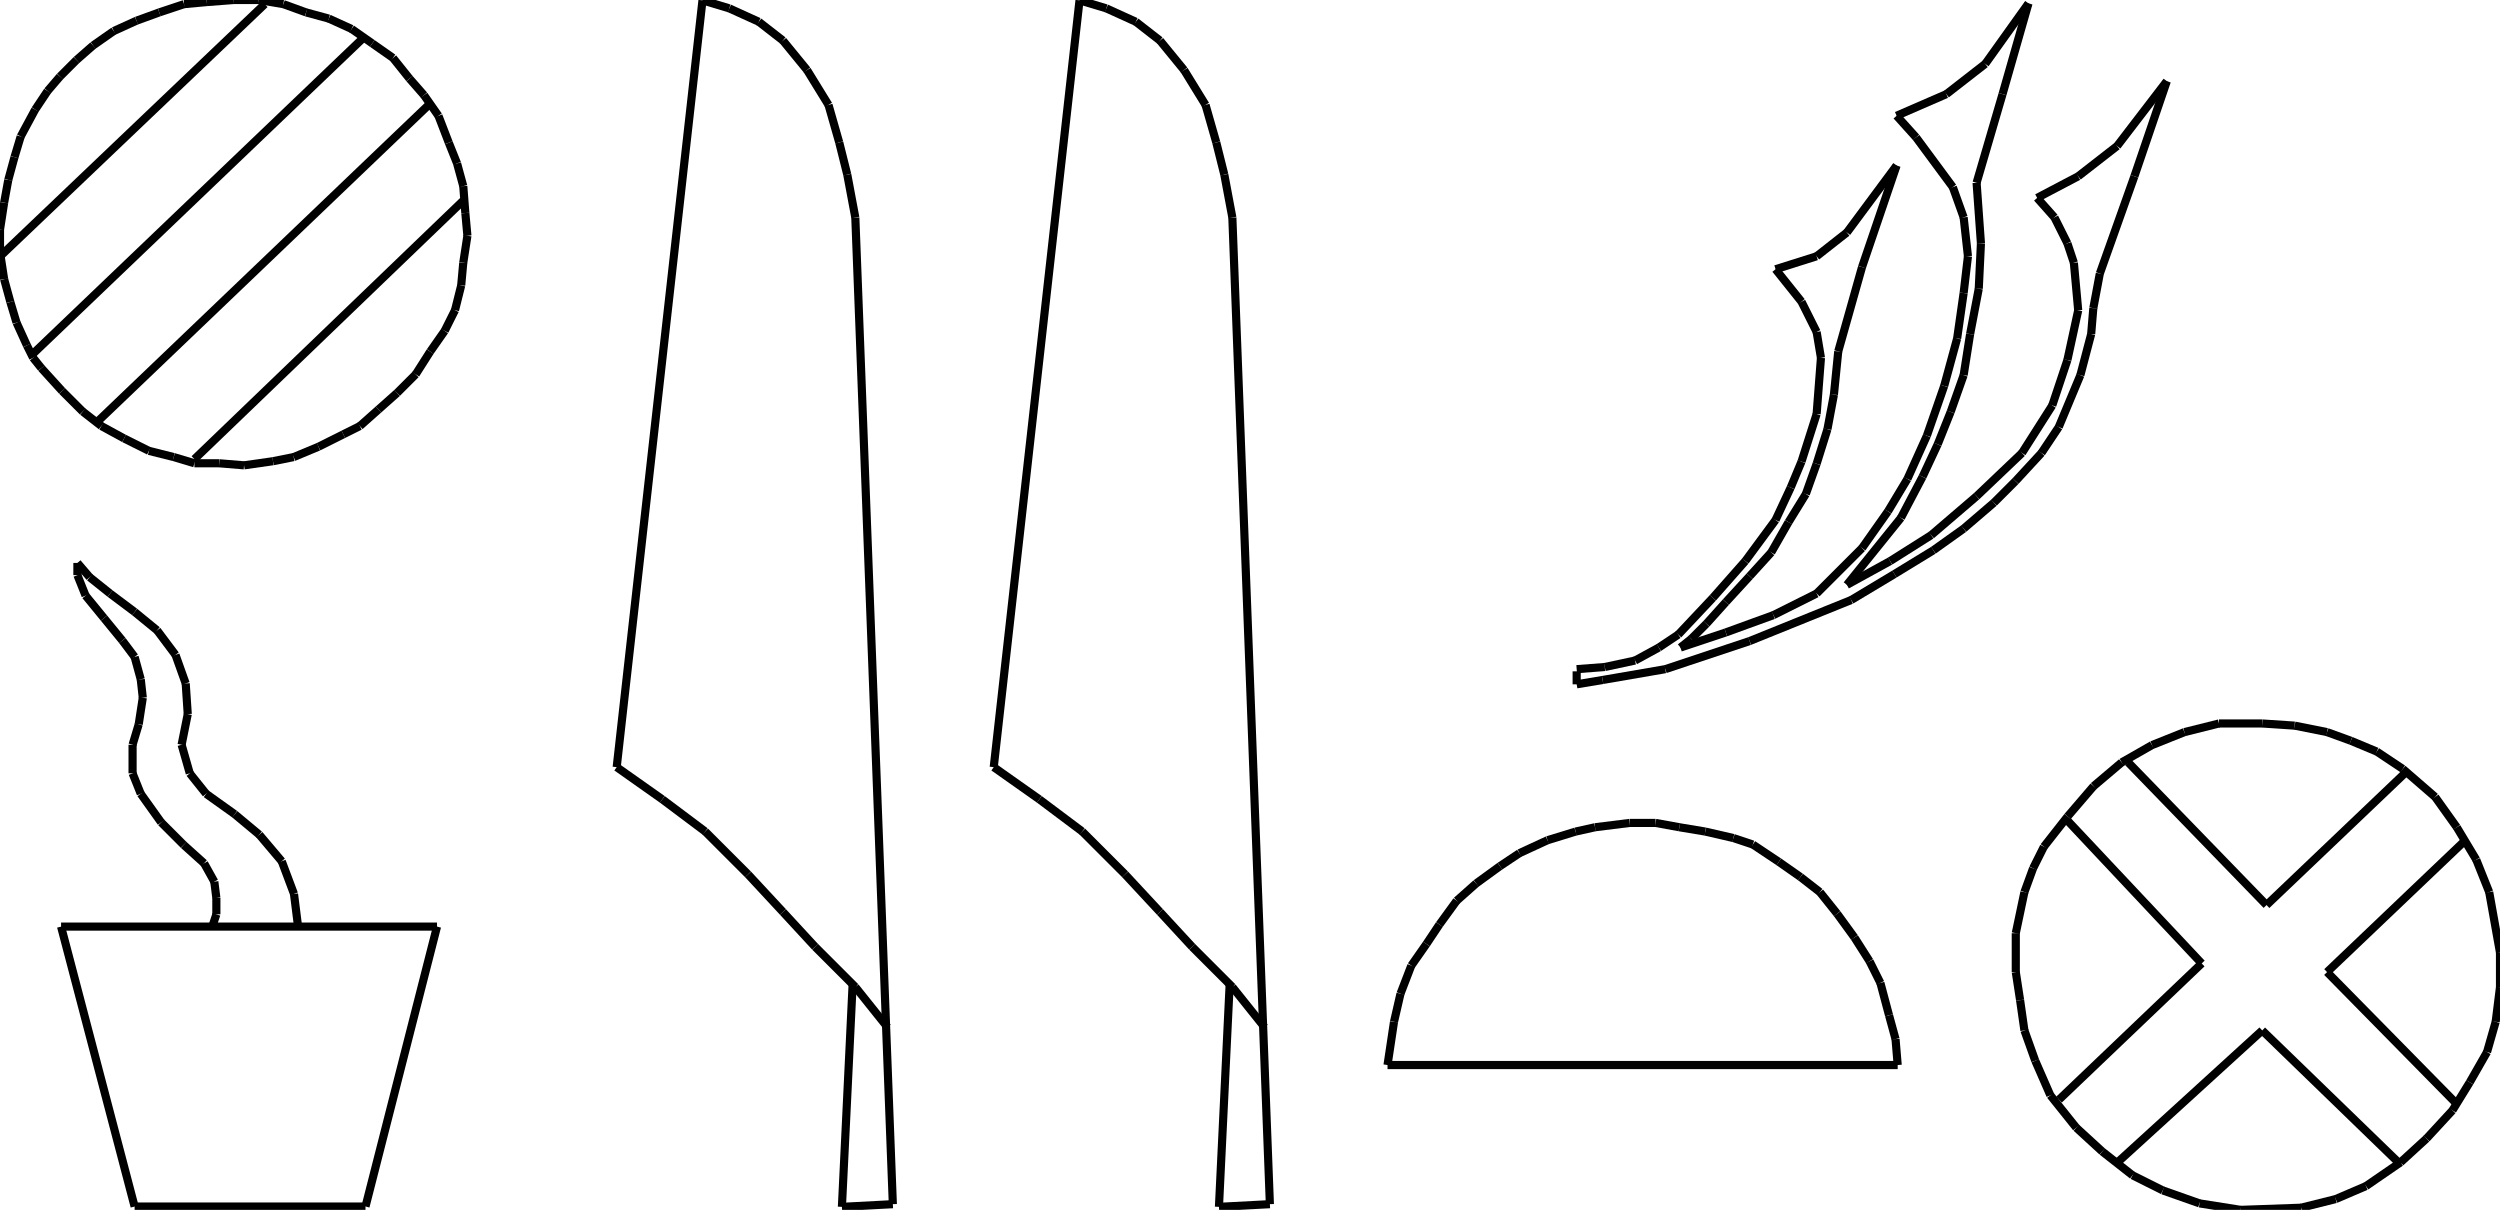 <?xml version="1.0" encoding="iso-8859-1"?>
<!-- Generator: Adobe Illustrator 16.0.1, SVG Export Plug-In . SVG Version: 6.00 Build 0)  -->
<!DOCTYPE svg PUBLIC "-//W3C//DTD SVG 1.1//EN" "http://www.w3.org/Graphics/SVG/1.1/DTD/svg11.dtd">
<svg version="1.1" id="Ebene_1" xmlns="http://www.w3.org/2000/svg" xmlns:xlink="http://www.w3.org/1999/xlink" x="0px" y="0px"
	 width="306.904px" height="148.525px" viewBox="0 0 306.904 148.525" style="enable-background:new 0 0 306.904 148.525;"
	 xml:space="preserve">
<g>
	<line style="fill:none;stroke:#000000;stroke-miterlimit:1;" x1="23.866" y1="56.364" x2="56.872" y2="24.627"/>
	<line style="fill:none;stroke:#000000;stroke-miterlimit:1;" x1="11.933" y1="51.794" x2="52.556" y2="12.948"/>
	<line style="fill:none;stroke:#000000;stroke-miterlimit:1;" x1="4.062" y1="43.416" x2="44.685" y2="4.57"/>
	<line style="fill:none;stroke:#000000;stroke-miterlimit:1;" x1="0" y1="31.482" x2="32.498" y2="0.508"/>
	<line style="fill:none;stroke:#000000;stroke-miterlimit:1;" x1="40.369" y1="2.285" x2="37.576" y2="1.523"/>
	<line style="fill:none;stroke:#000000;stroke-miterlimit:1;" x1="37.576" y1="1.523" x2="34.783" y2="0.508"/>
	<line style="fill:none;stroke:#000000;stroke-miterlimit:1;" x1="34.783" y1="0.508" x2="31.737" y2="0"/>
	<line style="fill:none;stroke:#000000;stroke-miterlimit:1;" x1="31.737" y1="0" x2="28.69" y2="0"/>
	<line style="fill:none;stroke:#000000;stroke-miterlimit:1;" x1="28.69" y1="0" x2="25.389" y2="0.254"/>
	<line style="fill:none;stroke:#000000;stroke-miterlimit:1;" x1="25.389" y1="0.254" x2="22.597" y2="0.508"/>
	<line style="fill:none;stroke:#000000;stroke-miterlimit:1;" x1="22.597" y1="0.508" x2="19.55" y2="1.523"/>
	<line style="fill:none;stroke:#000000;stroke-miterlimit:1;" x1="19.55" y1="1.523" x2="16.757" y2="2.539"/>
	<line style="fill:none;stroke:#000000;stroke-miterlimit:1;" x1="16.757" y1="2.539" x2="13.964" y2="3.809"/>
	<line style="fill:none;stroke:#000000;stroke-miterlimit:1;" x1="13.964" y1="3.809" x2="11.425" y2="5.585"/>
	<line style="fill:none;stroke:#000000;stroke-miterlimit:1;" x1="11.425" y1="5.585" x2="9.394" y2="7.363"/>
	<line style="fill:none;stroke:#000000;stroke-miterlimit:1;" x1="9.394" y1="7.363" x2="7.363" y2="9.394"/>
	<line style="fill:none;stroke:#000000;stroke-miterlimit:1;" x1="7.363" y1="9.394" x2="5.84" y2="11.171"/>
	<line style="fill:none;stroke:#000000;stroke-miterlimit:1;" x1="5.84" y1="11.171" x2="4.316" y2="13.456"/>
	<line style="fill:none;stroke:#000000;stroke-miterlimit:1;" x1="4.316" y1="13.456" x2="2.539" y2="16.757"/>
	<line style="fill:none;stroke:#000000;stroke-miterlimit:1;" x1="2.539" y1="16.757" x2="1.777" y2="19.296"/>
	<line style="fill:none;stroke:#000000;stroke-miterlimit:1;" x1="1.777" y1="19.296" x2="1.016" y2="22.088"/>
	<line style="fill:none;stroke:#000000;stroke-miterlimit:1;" x1="1.016" y1="22.088" x2="0.508" y2="24.881"/>
	<line style="fill:none;stroke:#000000;stroke-miterlimit:1;" x1="0.508" y1="24.881" x2="0" y2="28.182"/>
	<line style="fill:none;stroke:#000000;stroke-miterlimit:1;" x1="0" y1="28.182" x2="0" y2="30.975"/>
	<line style="fill:none;stroke:#000000;stroke-miterlimit:1;" x1="0" y1="30.975" x2="0.508" y2="34.275"/>
	<line style="fill:none;stroke:#000000;stroke-miterlimit:1;" x1="0.508" y1="34.275" x2="1.27" y2="37.068"/>
	<line style="fill:none;stroke:#000000;stroke-miterlimit:1;" x1="1.27" y1="37.068" x2="2.031" y2="39.607"/>
	<line style="fill:none;stroke:#000000;stroke-miterlimit:1;" x1="2.031" y1="39.607" x2="3.301" y2="42.4"/>
	<line style="fill:none;stroke:#000000;stroke-miterlimit:1;" x1="3.301" y1="42.4" x2="4.062" y2="43.923"/>
	<line style="fill:none;stroke:#000000;stroke-miterlimit:1;" x1="4.062" y1="43.923" x2="5.078" y2="45.192"/>
	<line style="fill:none;stroke:#000000;stroke-miterlimit:1;" x1="5.078" y1="45.192" x2="7.617" y2="47.985"/>
	<line style="fill:none;stroke:#000000;stroke-miterlimit:1;" x1="7.617" y1="47.985" x2="10.156" y2="50.524"/>
	<line style="fill:none;stroke:#000000;stroke-miterlimit:1;" x1="10.156" y1="50.524" x2="12.441" y2="52.302"/>
	<line style="fill:none;stroke:#000000;stroke-miterlimit:1;" x1="12.441" y1="52.302" x2="15.234" y2="53.825"/>
	<line style="fill:none;stroke:#000000;stroke-miterlimit:1;" x1="15.234" y1="53.825" x2="18.28" y2="55.348"/>
	<line style="fill:none;stroke:#000000;stroke-miterlimit:1;" x1="18.28" y1="55.348" x2="21.327" y2="56.11"/>
	<line style="fill:none;stroke:#000000;stroke-miterlimit:1;" x1="21.327" y1="56.11" x2="23.866" y2="56.872"/>
	<line style="fill:none;stroke:#000000;stroke-miterlimit:1;" x1="23.866" y1="56.872" x2="26.913" y2="56.872"/>
	<line style="fill:none;stroke:#000000;stroke-miterlimit:1;" x1="26.913" y1="56.872" x2="29.959" y2="57.125"/>
	<line style="fill:none;stroke:#000000;stroke-miterlimit:1;" x1="29.959" y1="57.125" x2="33.514" y2="56.618"/>
	<line style="fill:none;stroke:#000000;stroke-miterlimit:1;" x1="33.514" y1="56.618" x2="36.053" y2="56.11"/>
	<line style="fill:none;stroke:#000000;stroke-miterlimit:1;" x1="36.053" y1="56.11" x2="39.1" y2="54.84"/>
	<line style="fill:none;stroke:#000000;stroke-miterlimit:1;" x1="39.1" y1="54.84" x2="42.146" y2="53.317"/>
	<line style="fill:none;stroke:#000000;stroke-miterlimit:1;" x1="42.146" y1="53.317" x2="44.177" y2="52.302"/>
	<line style="fill:none;stroke:#000000;stroke-miterlimit:1;" x1="44.177" y1="52.302" x2="46.462" y2="50.271"/>
	<line style="fill:none;stroke:#000000;stroke-miterlimit:1;" x1="46.462" y1="50.271" x2="48.747" y2="48.239"/>
	<line style="fill:none;stroke:#000000;stroke-miterlimit:1;" x1="48.747" y1="48.239" x2="51.032" y2="45.954"/>
	<line style="fill:none;stroke:#000000;stroke-miterlimit:1;" x1="51.032" y1="45.954" x2="52.81" y2="43.162"/>
	<line style="fill:none;stroke:#000000;stroke-miterlimit:1;" x1="52.81" y1="43.162" x2="54.587" y2="40.623"/>
	<line style="fill:none;stroke:#000000;stroke-miterlimit:1;" x1="54.587" y1="40.623" x2="55.856" y2="38.083"/>
	<line style="fill:none;stroke:#000000;stroke-miterlimit:1;" x1="55.856" y1="38.083" x2="56.618" y2="35.037"/>
	<line style="fill:none;stroke:#000000;stroke-miterlimit:1;" x1="56.618" y1="35.037" x2="56.872" y2="32.244"/>
	<line style="fill:none;stroke:#000000;stroke-miterlimit:1;" x1="56.872" y1="32.244" x2="57.379" y2="28.943"/>
	<line style="fill:none;stroke:#000000;stroke-miterlimit:1;" x1="57.379" y1="28.943" x2="57.125" y2="26.151"/>
	<line style="fill:none;stroke:#000000;stroke-miterlimit:1;" x1="57.125" y1="26.151" x2="56.872" y2="22.85"/>
	<line style="fill:none;stroke:#000000;stroke-miterlimit:1;" x1="56.872" y1="22.85" x2="56.11" y2="20.058"/>
	<line style="fill:none;stroke:#000000;stroke-miterlimit:1;" x1="56.11" y1="20.058" x2="55.095" y2="17.519"/>
	<line style="fill:none;stroke:#000000;stroke-miterlimit:1;" x1="55.095" y1="17.519" x2="53.825" y2="14.218"/>
	<line style="fill:none;stroke:#000000;stroke-miterlimit:1;" x1="53.825" y1="14.218" x2="52.048" y2="11.679"/>
	<line style="fill:none;stroke:#000000;stroke-miterlimit:1;" x1="52.048" y1="11.679" x2="50.271" y2="9.648"/>
	<line style="fill:none;stroke:#000000;stroke-miterlimit:1;" x1="50.271" y1="9.648" x2="48.239" y2="7.109"/>
	<line style="fill:none;stroke:#000000;stroke-miterlimit:1;" x1="48.239" y1="7.109" x2="45.701" y2="5.332"/>
	<line style="fill:none;stroke:#000000;stroke-miterlimit:1;" x1="45.701" y1="5.332" x2="43.162" y2="3.555"/>
	<line style="fill:none;stroke:#000000;stroke-miterlimit:1;" x1="43.162" y1="3.555" x2="40.369" y2="2.285"/>
	<line style="fill:none;stroke:#000000;stroke-miterlimit:1;" x1="7.497" y1="113.751" x2="16.526" y2="148.114"/>
	<line style="fill:none;stroke:#000000;stroke-miterlimit:1;" x1="16.526" y1="148.114" x2="44.87" y2="148.114"/>
	<line style="fill:none;stroke:#000000;stroke-miterlimit:1;" x1="44.87" y1="148.114" x2="53.649" y2="113.751"/>
	<line style="fill:none;stroke:#000000;stroke-miterlimit:1;" x1="53.649" y1="113.751" x2="7.497" y2="113.751"/>
	<line style="fill:none;stroke:#000000;stroke-miterlimit:1;" x1="36.592" y1="113.751" x2="36.091" y2="109.737"/>
	<line style="fill:none;stroke:#000000;stroke-miterlimit:1;" x1="36.091" y1="109.737" x2="34.586" y2="105.725"/>
	<line style="fill:none;stroke:#000000;stroke-miterlimit:1;" x1="34.586" y1="105.725" x2="31.827" y2="102.464"/>
	<line style="fill:none;stroke:#000000;stroke-miterlimit:1;" x1="31.827" y1="102.464" x2="28.817" y2="99.955"/>
	<line style="fill:none;stroke:#000000;stroke-miterlimit:1;" x1="28.817" y1="99.955" x2="25.305" y2="97.447"/>
	<line style="fill:none;stroke:#000000;stroke-miterlimit:1;" x1="25.305" y1="97.447" x2="23.298" y2="94.938"/>
	<line style="fill:none;stroke:#000000;stroke-miterlimit:1;" x1="23.298" y1="94.938" x2="22.295" y2="91.427"/>
	<line style="fill:none;stroke:#000000;stroke-miterlimit:1;" x1="22.295" y1="91.427" x2="23.048" y2="87.665"/>
	<line style="fill:none;stroke:#000000;stroke-miterlimit:1;" x1="23.048" y1="87.665" x2="22.797" y2="83.902"/>
	<line style="fill:none;stroke:#000000;stroke-miterlimit:1;" x1="22.797" y1="83.902" x2="21.543" y2="80.391"/>
	<line style="fill:none;stroke:#000000;stroke-miterlimit:1;" x1="21.543" y1="80.391" x2="19.285" y2="77.381"/>
	<line style="fill:none;stroke:#000000;stroke-miterlimit:1;" x1="19.285" y1="77.381" x2="16.526" y2="75.123"/>
	<line style="fill:none;stroke:#000000;stroke-miterlimit:1;" x1="16.526" y1="75.123" x2="13.516" y2="72.866"/>
	<line style="fill:none;stroke:#000000;stroke-miterlimit:1;" x1="13.516" y1="72.866" x2="11.008" y2="70.859"/>
	<line style="fill:none;stroke:#000000;stroke-miterlimit:1;" x1="11.008" y1="70.859" x2="9.503" y2="69.104"/>
	<line style="fill:none;stroke:#000000;stroke-miterlimit:1;" x1="9.503" y1="69.104" x2="9.503" y2="70.608"/>
	<line style="fill:none;stroke:#000000;stroke-miterlimit:1;" x1="9.503" y1="70.608" x2="10.506" y2="73.117"/>
	<line style="fill:none;stroke:#000000;stroke-miterlimit:1;" x1="10.506" y1="73.117" x2="12.764" y2="75.876"/>
	<line style="fill:none;stroke:#000000;stroke-miterlimit:1;" x1="12.764" y1="75.876" x2="15.021" y2="78.635"/>
	<line style="fill:none;stroke:#000000;stroke-miterlimit:1;" x1="15.021" y1="78.635" x2="16.526" y2="80.642"/>
	<line style="fill:none;stroke:#000000;stroke-miterlimit:1;" x1="16.526" y1="80.642" x2="17.279" y2="83.4"/>
	<line style="fill:none;stroke:#000000;stroke-miterlimit:1;" x1="17.279" y1="83.4" x2="17.529" y2="85.658"/>
	<line style="fill:none;stroke:#000000;stroke-miterlimit:1;" x1="17.529" y1="85.658" x2="17.028" y2="88.919"/>
	<line style="fill:none;stroke:#000000;stroke-miterlimit:1;" x1="17.028" y1="88.919" x2="16.275" y2="91.427"/>
	<line style="fill:none;stroke:#000000;stroke-miterlimit:1;" x1="16.275" y1="91.427" x2="16.275" y2="94.938"/>
	<line style="fill:none;stroke:#000000;stroke-miterlimit:1;" x1="16.275" y1="94.938" x2="17.279" y2="97.447"/>
	<line style="fill:none;stroke:#000000;stroke-miterlimit:1;" x1="17.279" y1="97.447" x2="19.787" y2="100.958"/>
	<line style="fill:none;stroke:#000000;stroke-miterlimit:1;" x1="19.787" y1="100.958" x2="22.546" y2="103.718"/>
	<line style="fill:none;stroke:#000000;stroke-miterlimit:1;" x1="22.546" y1="103.718" x2="25.054" y2="105.975"/>
	<line style="fill:none;stroke:#000000;stroke-miterlimit:1;" x1="25.054" y1="105.975" x2="26.309" y2="108.232"/>
	<line style="fill:none;stroke:#000000;stroke-miterlimit:1;" x1="26.309" y1="108.232" x2="26.56" y2="110.239"/>
	<line style="fill:none;stroke:#000000;stroke-miterlimit:1;" x1="26.56" y1="110.239" x2="26.56" y2="112.246"/>
	<line style="fill:none;stroke:#000000;stroke-miterlimit:1;" x1="26.56" y1="112.246" x2="26.058" y2="113.751"/>
	<line style="fill:none;stroke:#000000;stroke-miterlimit:1;" x1="193.555" y1="82.147" x2="197.006" y2="81.883"/>
	<line style="fill:none;stroke:#000000;stroke-miterlimit:1;" x1="197.006" y1="81.883" x2="200.721" y2="81.087"/>
	<line style="fill:none;stroke:#000000;stroke-miterlimit:1;" x1="200.721" y1="81.087" x2="203.639" y2="79.494"/>
	<line style="fill:none;stroke:#000000;stroke-miterlimit:1;" x1="203.639" y1="79.494" x2="206.027" y2="77.902"/>
	<line style="fill:none;stroke:#000000;stroke-miterlimit:1;" x1="206.027" y1="77.902" x2="210.273" y2="73.391"/>
	<line style="fill:none;stroke:#000000;stroke-miterlimit:1;" x1="210.273" y1="73.391" x2="214.254" y2="68.879"/>
	<line style="fill:none;stroke:#000000;stroke-miterlimit:1;" x1="214.254" y1="68.879" x2="217.971" y2="63.837"/>
	<line style="fill:none;stroke:#000000;stroke-miterlimit:1;" x1="217.971" y1="63.837" x2="219.828" y2="59.856"/>
	<line style="fill:none;stroke:#000000;stroke-miterlimit:1;" x1="219.828" y1="59.856" x2="221.154" y2="56.671"/>
	<line style="fill:none;stroke:#000000;stroke-miterlimit:1;" x1="221.154" y1="56.671" x2="223.012" y2="50.833"/>
	<line style="fill:none;stroke:#000000;stroke-miterlimit:1;" x1="223.012" y1="50.833" x2="223.543" y2="43.934"/>
	<line style="fill:none;stroke:#000000;stroke-miterlimit:1;" x1="223.543" y1="43.934" x2="223.012" y2="40.749"/>
	<line style="fill:none;stroke:#000000;stroke-miterlimit:1;" x1="223.012" y1="40.749" x2="221.154" y2="37.034"/>
	<line style="fill:none;stroke:#000000;stroke-miterlimit:1;" x1="221.154" y1="37.034" x2="217.971" y2="33.053"/>
	<line style="fill:none;stroke:#000000;stroke-miterlimit:1;" x1="217.971" y1="33.053" x2="223.012" y2="31.46"/>
	<line style="fill:none;stroke:#000000;stroke-miterlimit:1;" x1="223.012" y1="31.46" x2="226.727" y2="28.542"/>
	<line style="fill:none;stroke:#000000;stroke-miterlimit:1;" x1="226.727" y1="28.542" x2="232.83" y2="20.315"/>
	<line style="fill:none;stroke:#000000;stroke-miterlimit:1;" x1="232.83" y1="20.315" x2="228.586" y2="32.788"/>
	<line style="fill:none;stroke:#000000;stroke-miterlimit:1;" x1="228.586" y1="32.788" x2="225.666" y2="43.137"/>
	<line style="fill:none;stroke:#000000;stroke-miterlimit:1;" x1="225.666" y1="43.137" x2="225.135" y2="48.445"/>
	<line style="fill:none;stroke:#000000;stroke-miterlimit:1;" x1="225.135" y1="48.445" x2="224.34" y2="52.691"/>
	<line style="fill:none;stroke:#000000;stroke-miterlimit:1;" x1="224.34" y1="52.691" x2="223.012" y2="56.937"/>
	<line style="fill:none;stroke:#000000;stroke-miterlimit:1;" x1="223.012" y1="56.937" x2="221.686" y2="60.652"/>
	<line style="fill:none;stroke:#000000;stroke-miterlimit:1;" x1="221.686" y1="60.652" x2="219.562" y2="64.102"/>
	<line style="fill:none;stroke:#000000;stroke-miterlimit:1;" x1="219.562" y1="64.102" x2="217.439" y2="67.817"/>
	<line style="fill:none;stroke:#000000;stroke-miterlimit:1;" x1="217.439" y1="67.817" x2="214.785" y2="70.737"/>
	<line style="fill:none;stroke:#000000;stroke-miterlimit:1;" x1="214.785" y1="70.737" x2="211.865" y2="73.921"/>
	<line style="fill:none;stroke:#000000;stroke-miterlimit:1;" x1="211.865" y1="73.921" x2="209.479" y2="76.575"/>
	<line style="fill:none;stroke:#000000;stroke-miterlimit:1;" x1="209.479" y1="76.575" x2="207.619" y2="78.433"/>
	<line style="fill:none;stroke:#000000;stroke-miterlimit:1;" x1="207.619" y1="78.433" x2="206.293" y2="79.494"/>
	<line style="fill:none;stroke:#000000;stroke-miterlimit:1;" x1="206.293" y1="79.494" x2="211.865" y2="77.637"/>
	<line style="fill:none;stroke:#000000;stroke-miterlimit:1;" x1="211.865" y1="77.637" x2="217.705" y2="75.514"/>
	<line style="fill:none;stroke:#000000;stroke-miterlimit:1;" x1="217.705" y1="75.514" x2="223.012" y2="72.86"/>
	<line style="fill:none;stroke:#000000;stroke-miterlimit:1;" x1="223.012" y1="72.86" x2="228.586" y2="67.287"/>
	<line style="fill:none;stroke:#000000;stroke-miterlimit:1;" x1="228.586" y1="67.287" x2="231.77" y2="62.775"/>
	<line style="fill:none;stroke:#000000;stroke-miterlimit:1;" x1="231.77" y1="62.775" x2="234.158" y2="58.794"/>
	<line style="fill:none;stroke:#000000;stroke-miterlimit:1;" x1="234.158" y1="58.794" x2="236.547" y2="53.487"/>
	<line style="fill:none;stroke:#000000;stroke-miterlimit:1;" x1="236.547" y1="53.487" x2="238.67" y2="47.383"/>
	<line style="fill:none;stroke:#000000;stroke-miterlimit:1;" x1="238.67" y1="47.383" x2="240.262" y2="41.545"/>
	<line style="fill:none;stroke:#000000;stroke-miterlimit:1;" x1="240.262" y1="41.545" x2="241.059" y2="35.972"/>
	<line style="fill:none;stroke:#000000;stroke-miterlimit:1;" x1="241.059" y1="35.972" x2="241.588" y2="31.46"/>
	<line style="fill:none;stroke:#000000;stroke-miterlimit:1;" x1="241.588" y1="31.46" x2="241.059" y2="26.684"/>
	<line style="fill:none;stroke:#000000;stroke-miterlimit:1;" x1="241.059" y1="26.684" x2="239.73" y2="22.969"/>
	<line style="fill:none;stroke:#000000;stroke-miterlimit:1;" x1="239.73" y1="22.969" x2="235.219" y2="16.865"/>
	<line style="fill:none;stroke:#000000;stroke-miterlimit:1;" x1="235.219" y1="16.865" x2="232.83" y2="14.211"/>
	<line style="fill:none;stroke:#000000;stroke-miterlimit:1;" x1="232.83" y1="14.211" x2="238.936" y2="11.557"/>
	<line style="fill:none;stroke:#000000;stroke-miterlimit:1;" x1="238.936" y1="11.557" x2="243.711" y2="7.842"/>
	<line style="fill:none;stroke:#000000;stroke-miterlimit:1;" x1="243.711" y1="7.842" x2="249.02" y2="0.412"/>
	<line style="fill:none;stroke:#000000;stroke-miterlimit:1;" x1="249.02" y1="0.412" x2="245.834" y2="11.557"/>
	<line style="fill:none;stroke:#000000;stroke-miterlimit:1;" x1="245.834" y1="11.557" x2="242.65" y2="22.438"/>
	<line style="fill:none;stroke:#000000;stroke-miterlimit:1;" x1="242.65" y1="22.438" x2="243.182" y2="29.868"/>
	<line style="fill:none;stroke:#000000;stroke-miterlimit:1;" x1="243.182" y1="29.868" x2="242.916" y2="35.441"/>
	<line style="fill:none;stroke:#000000;stroke-miterlimit:1;" x1="242.916" y1="35.441" x2="241.854" y2="41.014"/>
	<line style="fill:none;stroke:#000000;stroke-miterlimit:1;" x1="241.854" y1="41.014" x2="241.059" y2="46.057"/>
	<line style="fill:none;stroke:#000000;stroke-miterlimit:1;" x1="241.059" y1="46.057" x2="239.465" y2="50.568"/>
	<line style="fill:none;stroke:#000000;stroke-miterlimit:1;" x1="239.465" y1="50.568" x2="237.873" y2="54.549"/>
	<line style="fill:none;stroke:#000000;stroke-miterlimit:1;" x1="237.873" y1="54.549" x2="236.016" y2="58.529"/>
	<line style="fill:none;stroke:#000000;stroke-miterlimit:1;" x1="236.016" y1="58.529" x2="233.361" y2="63.571"/>
	<line style="fill:none;stroke:#000000;stroke-miterlimit:1;" x1="233.361" y1="63.571" x2="226.727" y2="71.798"/>
	<line style="fill:none;stroke:#000000;stroke-miterlimit:1;" x1="226.727" y1="71.798" x2="232.035" y2="68.879"/>
	<line style="fill:none;stroke:#000000;stroke-miterlimit:1;" x1="232.035" y1="68.879" x2="237.076" y2="65.694"/>
	<line style="fill:none;stroke:#000000;stroke-miterlimit:1;" x1="237.076" y1="65.694" x2="242.65" y2="60.917"/>
	<line style="fill:none;stroke:#000000;stroke-miterlimit:1;" x1="242.65" y1="60.917" x2="248.223" y2="55.61"/>
	<line style="fill:none;stroke:#000000;stroke-miterlimit:1;" x1="248.223" y1="55.61" x2="251.938" y2="49.772"/>
	<line style="fill:none;stroke:#000000;stroke-miterlimit:1;" x1="251.938" y1="49.772" x2="253.797" y2="44.199"/>
	<line style="fill:none;stroke:#000000;stroke-miterlimit:1;" x1="253.797" y1="44.199" x2="255.123" y2="38.095"/>
	<line style="fill:none;stroke:#000000;stroke-miterlimit:1;" x1="255.123" y1="38.095" x2="254.592" y2="32.257"/>
	<line style="fill:none;stroke:#000000;stroke-miterlimit:1;" x1="254.592" y1="32.257" x2="253.797" y2="29.868"/>
	<line style="fill:none;stroke:#000000;stroke-miterlimit:1;" x1="253.797" y1="29.868" x2="252.203" y2="26.684"/>
	<line style="fill:none;stroke:#000000;stroke-miterlimit:1;" x1="252.203" y1="26.684" x2="250.08" y2="24.295"/>
	<line style="fill:none;stroke:#000000;stroke-miterlimit:1;" x1="250.08" y1="24.295" x2="255.123" y2="21.642"/>
	<line style="fill:none;stroke:#000000;stroke-miterlimit:1;" x1="255.123" y1="21.642" x2="259.9" y2="17.926"/>
	<line style="fill:none;stroke:#000000;stroke-miterlimit:1;" x1="259.9" y1="17.926" x2="266.004" y2="9.965"/>
	<line style="fill:none;stroke:#000000;stroke-miterlimit:1;" x1="266.004" y1="9.965" x2="262.023" y2="21.642"/>
	<line style="fill:none;stroke:#000000;stroke-miterlimit:1;" x1="262.023" y1="21.642" x2="257.777" y2="33.583"/>
	<line style="fill:none;stroke:#000000;stroke-miterlimit:1;" x1="257.777" y1="33.583" x2="256.98" y2="37.83"/>
	<line style="fill:none;stroke:#000000;stroke-miterlimit:1;" x1="256.98" y1="37.83" x2="256.715" y2="41.014"/>
	<line style="fill:none;stroke:#000000;stroke-miterlimit:1;" x1="256.715" y1="41.014" x2="255.389" y2="46.057"/>
	<line style="fill:none;stroke:#000000;stroke-miterlimit:1;" x1="255.389" y1="46.057" x2="252.734" y2="52.426"/>
	<line style="fill:none;stroke:#000000;stroke-miterlimit:1;" x1="252.734" y1="52.426" x2="250.611" y2="55.61"/>
	<line style="fill:none;stroke:#000000;stroke-miterlimit:1;" x1="250.611" y1="55.61" x2="247.428" y2="59.06"/>
	<line style="fill:none;stroke:#000000;stroke-miterlimit:1;" x1="247.428" y1="59.06" x2="244.773" y2="61.714"/>
	<line style="fill:none;stroke:#000000;stroke-miterlimit:1;" x1="244.773" y1="61.714" x2="241.059" y2="64.898"/>
	<line style="fill:none;stroke:#000000;stroke-miterlimit:1;" x1="241.059" y1="64.898" x2="237.342" y2="67.552"/>
	<line style="fill:none;stroke:#000000;stroke-miterlimit:1;" x1="237.342" y1="67.552" x2="232.566" y2="70.471"/>
	<line style="fill:none;stroke:#000000;stroke-miterlimit:1;" x1="232.566" y1="70.471" x2="227.258" y2="73.656"/>
	<line style="fill:none;stroke:#000000;stroke-miterlimit:1;" x1="227.258" y1="73.656" x2="214.785" y2="78.698"/>
	<line style="fill:none;stroke:#000000;stroke-miterlimit:1;" x1="214.785" y1="78.698" x2="204.436" y2="82.147"/>
	<line style="fill:none;stroke:#000000;stroke-miterlimit:1;" x1="204.436" y1="82.147" x2="196.74" y2="83.475"/>
	<line style="fill:none;stroke:#000000;stroke-miterlimit:1;" x1="196.74" y1="83.475" x2="193.555" y2="84.006"/>
	<line style="fill:none;stroke:#000000;stroke-miterlimit:1;" x1="193.555" y1="84.006" x2="193.555" y2="82.413"/>
	<line style="fill:none;stroke:#000000;stroke-miterlimit:1;" x1="108.949" y1="126.103" x2="105" y2="121.166"/>
	<line style="fill:none;stroke:#000000;stroke-miterlimit:1;" x1="105" y1="121.166" x2="100.062" y2="116.229"/>
	<line style="fill:none;stroke:#000000;stroke-miterlimit:1;" x1="100.062" y1="116.229" x2="96.113" y2="111.95"/>
	<line style="fill:none;stroke:#000000;stroke-miterlimit:1;" x1="96.113" y1="111.95" x2="91.834" y2="107.342"/>
	<line style="fill:none;stroke:#000000;stroke-miterlimit:1;" x1="91.834" y1="107.342" x2="86.567" y2="102.075"/>
	<line style="fill:none;stroke:#000000;stroke-miterlimit:1;" x1="86.567" y1="102.075" x2="81.301" y2="98.126"/>
	<line style="fill:none;stroke:#000000;stroke-miterlimit:1;" x1="81.301" y1="98.126" x2="75.706" y2="94.176"/>
	<line style="fill:none;stroke:#000000;stroke-miterlimit:1;" x1="75.706" y1="94.176" x2="86.238" y2="0.041"/>
	<line style="fill:none;stroke:#000000;stroke-miterlimit:1;" x1="86.238" y1="0.041" x2="89.53" y2="1.028"/>
	<line style="fill:none;stroke:#000000;stroke-miterlimit:1;" x1="89.53" y1="1.028" x2="93.15" y2="2.674"/>
	<line style="fill:none;stroke:#000000;stroke-miterlimit:1;" x1="93.15" y1="2.674" x2="96.113" y2="4.979"/>
	<line style="fill:none;stroke:#000000;stroke-miterlimit:1;" x1="96.113" y1="4.979" x2="99.075" y2="8.599"/>
	<line style="fill:none;stroke:#000000;stroke-miterlimit:1;" x1="99.075" y1="8.599" x2="101.708" y2="12.878"/>
	<line style="fill:none;stroke:#000000;stroke-miterlimit:1;" x1="101.708" y1="12.878" x2="103.025" y2="17.486"/>
	<line style="fill:none;stroke:#000000;stroke-miterlimit:1;" x1="103.025" y1="17.486" x2="104.012" y2="21.436"/>
	<line style="fill:none;stroke:#000000;stroke-miterlimit:1;" x1="104.012" y1="21.436" x2="105" y2="26.702"/>
	<line style="fill:none;stroke:#000000;stroke-miterlimit:1;" x1="105" y1="26.702" x2="109.607" y2="147.826"/>
	<line style="fill:none;stroke:#000000;stroke-miterlimit:1;" x1="109.607" y1="147.826" x2="103.354" y2="148.155"/>
	<line style="fill:none;stroke:#000000;stroke-miterlimit:1;" x1="103.354" y1="148.155" x2="104.67" y2="120.837"/>
	<line style="fill:none;stroke:#000000;stroke-miterlimit:1;" x1="155.234" y1="126.103" x2="151.285" y2="121.166"/>
	<line style="fill:none;stroke:#000000;stroke-miterlimit:1;" x1="151.285" y1="121.166" x2="146.348" y2="116.229"/>
	<line style="fill:none;stroke:#000000;stroke-miterlimit:1;" x1="146.348" y1="116.229" x2="142.398" y2="111.95"/>
	<line style="fill:none;stroke:#000000;stroke-miterlimit:1;" x1="142.398" y1="111.95" x2="138.12" y2="107.342"/>
	<line style="fill:none;stroke:#000000;stroke-miterlimit:1;" x1="138.12" y1="107.342" x2="132.853" y2="102.075"/>
	<line style="fill:none;stroke:#000000;stroke-miterlimit:1;" x1="132.853" y1="102.075" x2="127.587" y2="98.126"/>
	<line style="fill:none;stroke:#000000;stroke-miterlimit:1;" x1="127.587" y1="98.126" x2="121.992" y2="94.176"/>
	<line style="fill:none;stroke:#000000;stroke-miterlimit:1;" x1="121.992" y1="94.176" x2="132.524" y2="0.041"/>
	<line style="fill:none;stroke:#000000;stroke-miterlimit:1;" x1="132.524" y1="0.041" x2="135.815" y2="1.028"/>
	<line style="fill:none;stroke:#000000;stroke-miterlimit:1;" x1="135.815" y1="1.028" x2="139.436" y2="2.674"/>
	<line style="fill:none;stroke:#000000;stroke-miterlimit:1;" x1="139.436" y1="2.674" x2="142.398" y2="4.979"/>
	<line style="fill:none;stroke:#000000;stroke-miterlimit:1;" x1="142.398" y1="4.979" x2="145.361" y2="8.599"/>
	<line style="fill:none;stroke:#000000;stroke-miterlimit:1;" x1="145.361" y1="8.599" x2="147.994" y2="12.878"/>
	<line style="fill:none;stroke:#000000;stroke-miterlimit:1;" x1="147.994" y1="12.878" x2="149.311" y2="17.486"/>
	<line style="fill:none;stroke:#000000;stroke-miterlimit:1;" x1="149.311" y1="17.486" x2="150.298" y2="21.436"/>
	<line style="fill:none;stroke:#000000;stroke-miterlimit:1;" x1="150.298" y1="21.436" x2="151.285" y2="26.702"/>
	<line style="fill:none;stroke:#000000;stroke-miterlimit:1;" x1="151.285" y1="26.702" x2="155.893" y2="147.826"/>
	<line style="fill:none;stroke:#000000;stroke-miterlimit:1;" x1="155.893" y1="147.826" x2="149.64" y2="148.155"/>
	<line style="fill:none;stroke:#000000;stroke-miterlimit:1;" x1="149.64" y1="148.155" x2="150.956" y2="120.837"/>
	<line style="fill:none;stroke:#000000;stroke-miterlimit:1;" x1="232.963" y1="130.745" x2="170.334" y2="130.745"/>
	<line style="fill:none;stroke:#000000;stroke-miterlimit:1;" x1="170.334" y1="130.745" x2="171.131" y2="125.438"/>
	<line style="fill:none;stroke:#000000;stroke-miterlimit:1;" x1="171.131" y1="125.438" x2="171.926" y2="121.988"/>
	<line style="fill:none;stroke:#000000;stroke-miterlimit:1;" x1="171.926" y1="121.988" x2="173.254" y2="118.538"/>
	<line style="fill:none;stroke:#000000;stroke-miterlimit:1;" x1="173.254" y1="118.538" x2="175.111" y2="115.884"/>
	<line style="fill:none;stroke:#000000;stroke-miterlimit:1;" x1="175.111" y1="115.884" x2="176.703" y2="113.496"/>
	<line style="fill:none;stroke:#000000;stroke-miterlimit:1;" x1="176.703" y1="113.496" x2="178.826" y2="110.576"/>
	<line style="fill:none;stroke:#000000;stroke-miterlimit:1;" x1="178.826" y1="110.576" x2="181.215" y2="108.453"/>
	<line style="fill:none;stroke:#000000;stroke-miterlimit:1;" x1="181.215" y1="108.453" x2="184.135" y2="106.33"/>
	<line style="fill:none;stroke:#000000;stroke-miterlimit:1;" x1="184.135" y1="106.33" x2="186.523" y2="104.738"/>
	<line style="fill:none;stroke:#000000;stroke-miterlimit:1;" x1="186.523" y1="104.738" x2="189.973" y2="103.146"/>
	<line style="fill:none;stroke:#000000;stroke-miterlimit:1;" x1="189.973" y1="103.146" x2="193.422" y2="102.085"/>
	<line style="fill:none;stroke:#000000;stroke-miterlimit:1;" x1="193.422" y1="102.085" x2="195.811" y2="101.554"/>
	<line style="fill:none;stroke:#000000;stroke-miterlimit:1;" x1="195.811" y1="101.554" x2="200.057" y2="101.023"/>
	<line style="fill:none;stroke:#000000;stroke-miterlimit:1;" x1="200.057" y1="101.023" x2="203.242" y2="101.023"/>
	<line style="fill:none;stroke:#000000;stroke-miterlimit:1;" x1="203.242" y1="101.023" x2="206.16" y2="101.554"/>
	<line style="fill:none;stroke:#000000;stroke-miterlimit:1;" x1="206.16" y1="101.554" x2="209.346" y2="102.085"/>
	<line style="fill:none;stroke:#000000;stroke-miterlimit:1;" x1="209.346" y1="102.085" x2="212.795" y2="102.881"/>
	<line style="fill:none;stroke:#000000;stroke-miterlimit:1;" x1="212.795" y1="102.881" x2="215.184" y2="103.677"/>
	<line style="fill:none;stroke:#000000;stroke-miterlimit:1;" x1="215.184" y1="103.677" x2="218.367" y2="105.8"/>
	<line style="fill:none;stroke:#000000;stroke-miterlimit:1;" x1="218.367" y1="105.8" x2="221.021" y2="107.657"/>
	<line style="fill:none;stroke:#000000;stroke-miterlimit:1;" x1="221.021" y1="107.657" x2="223.41" y2="109.515"/>
	<line style="fill:none;stroke:#000000;stroke-miterlimit:1;" x1="223.41" y1="109.515" x2="225.533" y2="112.169"/>
	<line style="fill:none;stroke:#000000;stroke-miterlimit:1;" x1="225.533" y1="112.169" x2="227.656" y2="115.088"/>
	<line style="fill:none;stroke:#000000;stroke-miterlimit:1;" x1="227.656" y1="115.088" x2="229.514" y2="118.007"/>
	<line style="fill:none;stroke:#000000;stroke-miterlimit:1;" x1="229.514" y1="118.007" x2="230.84" y2="120.661"/>
	<line style="fill:none;stroke:#000000;stroke-miterlimit:1;" x1="230.84" y1="120.661" x2="231.902" y2="124.642"/>
	<line style="fill:none;stroke:#000000;stroke-miterlimit:1;" x1="231.902" y1="124.642" x2="232.699" y2="127.561"/>
	<line style="fill:none;stroke:#000000;stroke-miterlimit:1;" x1="232.699" y1="127.561" x2="232.963" y2="130.745"/>
	<line style="fill:none;stroke:#000000;stroke-miterlimit:1;" x1="259.668" y1="142.953" x2="277.713" y2="126.499"/>
	<line style="fill:none;stroke:#000000;stroke-miterlimit:1;" x1="277.713" y1="126.499" x2="294.697" y2="142.953"/>
	<line style="fill:none;stroke:#000000;stroke-miterlimit:1;" x1="301.598" y1="135.522" x2="285.674" y2="119.334"/>
	<line style="fill:none;stroke:#000000;stroke-miterlimit:1;" x1="285.674" y1="119.334" x2="302.658" y2="103.146"/>
	<line style="fill:none;stroke:#000000;stroke-miterlimit:1;" x1="295.229" y1="94.919" x2="278.244" y2="111.107"/>
	<line style="fill:none;stroke:#000000;stroke-miterlimit:1;" x1="278.244" y1="111.107" x2="261.26" y2="93.593"/>
	<line style="fill:none;stroke:#000000;stroke-miterlimit:1;" x1="253.828" y1="100.758" x2="270.283" y2="118.272"/>
	<line style="fill:none;stroke:#000000;stroke-miterlimit:1;" x1="270.283" y1="118.272" x2="252.768" y2="134.991"/>
	<line style="fill:none;stroke:#000000;stroke-miterlimit:1;" x1="275.059" y1="148.525" x2="282.49" y2="148.261"/>
	<line style="fill:none;stroke:#000000;stroke-miterlimit:1;" x1="282.49" y1="148.261" x2="286.736" y2="147.199"/>
	<line style="fill:none;stroke:#000000;stroke-miterlimit:1;" x1="286.736" y1="147.199" x2="290.451" y2="145.606"/>
	<line style="fill:none;stroke:#000000;stroke-miterlimit:1;" x1="290.451" y1="145.606" x2="294.697" y2="142.688"/>
	<line style="fill:none;stroke:#000000;stroke-miterlimit:1;" x1="294.697" y1="142.688" x2="297.883" y2="139.769"/>
	<line style="fill:none;stroke:#000000;stroke-miterlimit:1;" x1="297.883" y1="139.769" x2="301.066" y2="136.318"/>
	<line style="fill:none;stroke:#000000;stroke-miterlimit:1;" x1="301.066" y1="136.318" x2="303.189" y2="132.868"/>
	<line style="fill:none;stroke:#000000;stroke-miterlimit:1;" x1="303.189" y1="132.868" x2="305.312" y2="129.153"/>
	<line style="fill:none;stroke:#000000;stroke-miterlimit:1;" x1="305.312" y1="129.153" x2="306.373" y2="125.438"/>
	<line style="fill:none;stroke:#000000;stroke-miterlimit:1;" x1="306.373" y1="125.438" x2="306.904" y2="121.191"/>
	<line style="fill:none;stroke:#000000;stroke-miterlimit:1;" x1="306.904" y1="121.191" x2="306.904" y2="116.945"/>
	<line style="fill:none;stroke:#000000;stroke-miterlimit:1;" x1="306.904" y1="116.945" x2="305.578" y2="109.515"/>
	<line style="fill:none;stroke:#000000;stroke-miterlimit:1;" x1="305.578" y1="109.515" x2="303.986" y2="105.534"/>
	<line style="fill:none;stroke:#000000;stroke-miterlimit:1;" x1="303.986" y1="105.534" x2="301.598" y2="101.554"/>
	<line style="fill:none;stroke:#000000;stroke-miterlimit:1;" x1="301.598" y1="101.554" x2="298.943" y2="97.839"/>
	<line style="fill:none;stroke:#000000;stroke-miterlimit:1;" x1="298.943" y1="97.839" x2="294.963" y2="94.389"/>
	<line style="fill:none;stroke:#000000;stroke-miterlimit:1;" x1="294.963" y1="94.389" x2="291.777" y2="92.266"/>
	<line style="fill:none;stroke:#000000;stroke-miterlimit:1;" x1="291.777" y1="92.266" x2="288.594" y2="90.938"/>
	<line style="fill:none;stroke:#000000;stroke-miterlimit:1;" x1="288.594" y1="90.938" x2="285.674" y2="89.877"/>
	<line style="fill:none;stroke:#000000;stroke-miterlimit:1;" x1="285.674" y1="89.877" x2="281.693" y2="89.081"/>
	<line style="fill:none;stroke:#000000;stroke-miterlimit:1;" x1="281.693" y1="89.081" x2="277.713" y2="88.815"/>
	<line style="fill:none;stroke:#000000;stroke-miterlimit:1;" x1="277.713" y1="88.815" x2="272.406" y2="88.815"/>
	<line style="fill:none;stroke:#000000;stroke-miterlimit:1;" x1="272.406" y1="88.815" x2="268.16" y2="89.877"/>
	<line style="fill:none;stroke:#000000;stroke-miterlimit:1;" x1="268.16" y1="89.877" x2="264.18" y2="91.47"/>
	<line style="fill:none;stroke:#000000;stroke-miterlimit:1;" x1="264.18" y1="91.47" x2="260.463" y2="93.593"/>
	<line style="fill:none;stroke:#000000;stroke-miterlimit:1;" x1="260.463" y1="93.593" x2="257.014" y2="96.512"/>
	<line style="fill:none;stroke:#000000;stroke-miterlimit:1;" x1="257.014" y1="96.512" x2="253.828" y2="100.227"/>
	<line style="fill:none;stroke:#000000;stroke-miterlimit:1;" x1="253.828" y1="100.227" x2="250.91" y2="103.942"/>
	<line style="fill:none;stroke:#000000;stroke-miterlimit:1;" x1="250.91" y1="103.942" x2="249.584" y2="106.596"/>
	<line style="fill:none;stroke:#000000;stroke-miterlimit:1;" x1="249.584" y1="106.596" x2="248.521" y2="109.515"/>
	<line style="fill:none;stroke:#000000;stroke-miterlimit:1;" x1="248.521" y1="109.515" x2="247.461" y2="114.558"/>
	<line style="fill:none;stroke:#000000;stroke-miterlimit:1;" x1="247.461" y1="114.558" x2="247.461" y2="119.334"/>
	<line style="fill:none;stroke:#000000;stroke-miterlimit:1;" x1="247.461" y1="119.334" x2="247.99" y2="122.784"/>
	<line style="fill:none;stroke:#000000;stroke-miterlimit:1;" x1="247.99" y1="122.784" x2="248.521" y2="126.499"/>
	<line style="fill:none;stroke:#000000;stroke-miterlimit:1;" x1="248.521" y1="126.499" x2="249.848" y2="130.215"/>
	<line style="fill:none;stroke:#000000;stroke-miterlimit:1;" x1="249.848" y1="130.215" x2="251.705" y2="134.461"/>
	<line style="fill:none;stroke:#000000;stroke-miterlimit:1;" x1="251.705" y1="134.461" x2="254.891" y2="138.441"/>
	<line style="fill:none;stroke:#000000;stroke-miterlimit:1;" x1="254.891" y1="138.441" x2="258.074" y2="141.36"/>
	<line style="fill:none;stroke:#000000;stroke-miterlimit:1;" x1="258.074" y1="141.36" x2="261.791" y2="144.279"/>
	<line style="fill:none;stroke:#000000;stroke-miterlimit:1;" x1="261.791" y1="144.279" x2="265.506" y2="146.138"/>
	<line style="fill:none;stroke:#000000;stroke-miterlimit:1;" x1="265.506" y1="146.138" x2="270.018" y2="147.729"/>
	<line style="fill:none;stroke:#000000;stroke-miterlimit:1;" x1="270.018" y1="147.729" x2="275.059" y2="148.525"/>
</g>
</svg>
